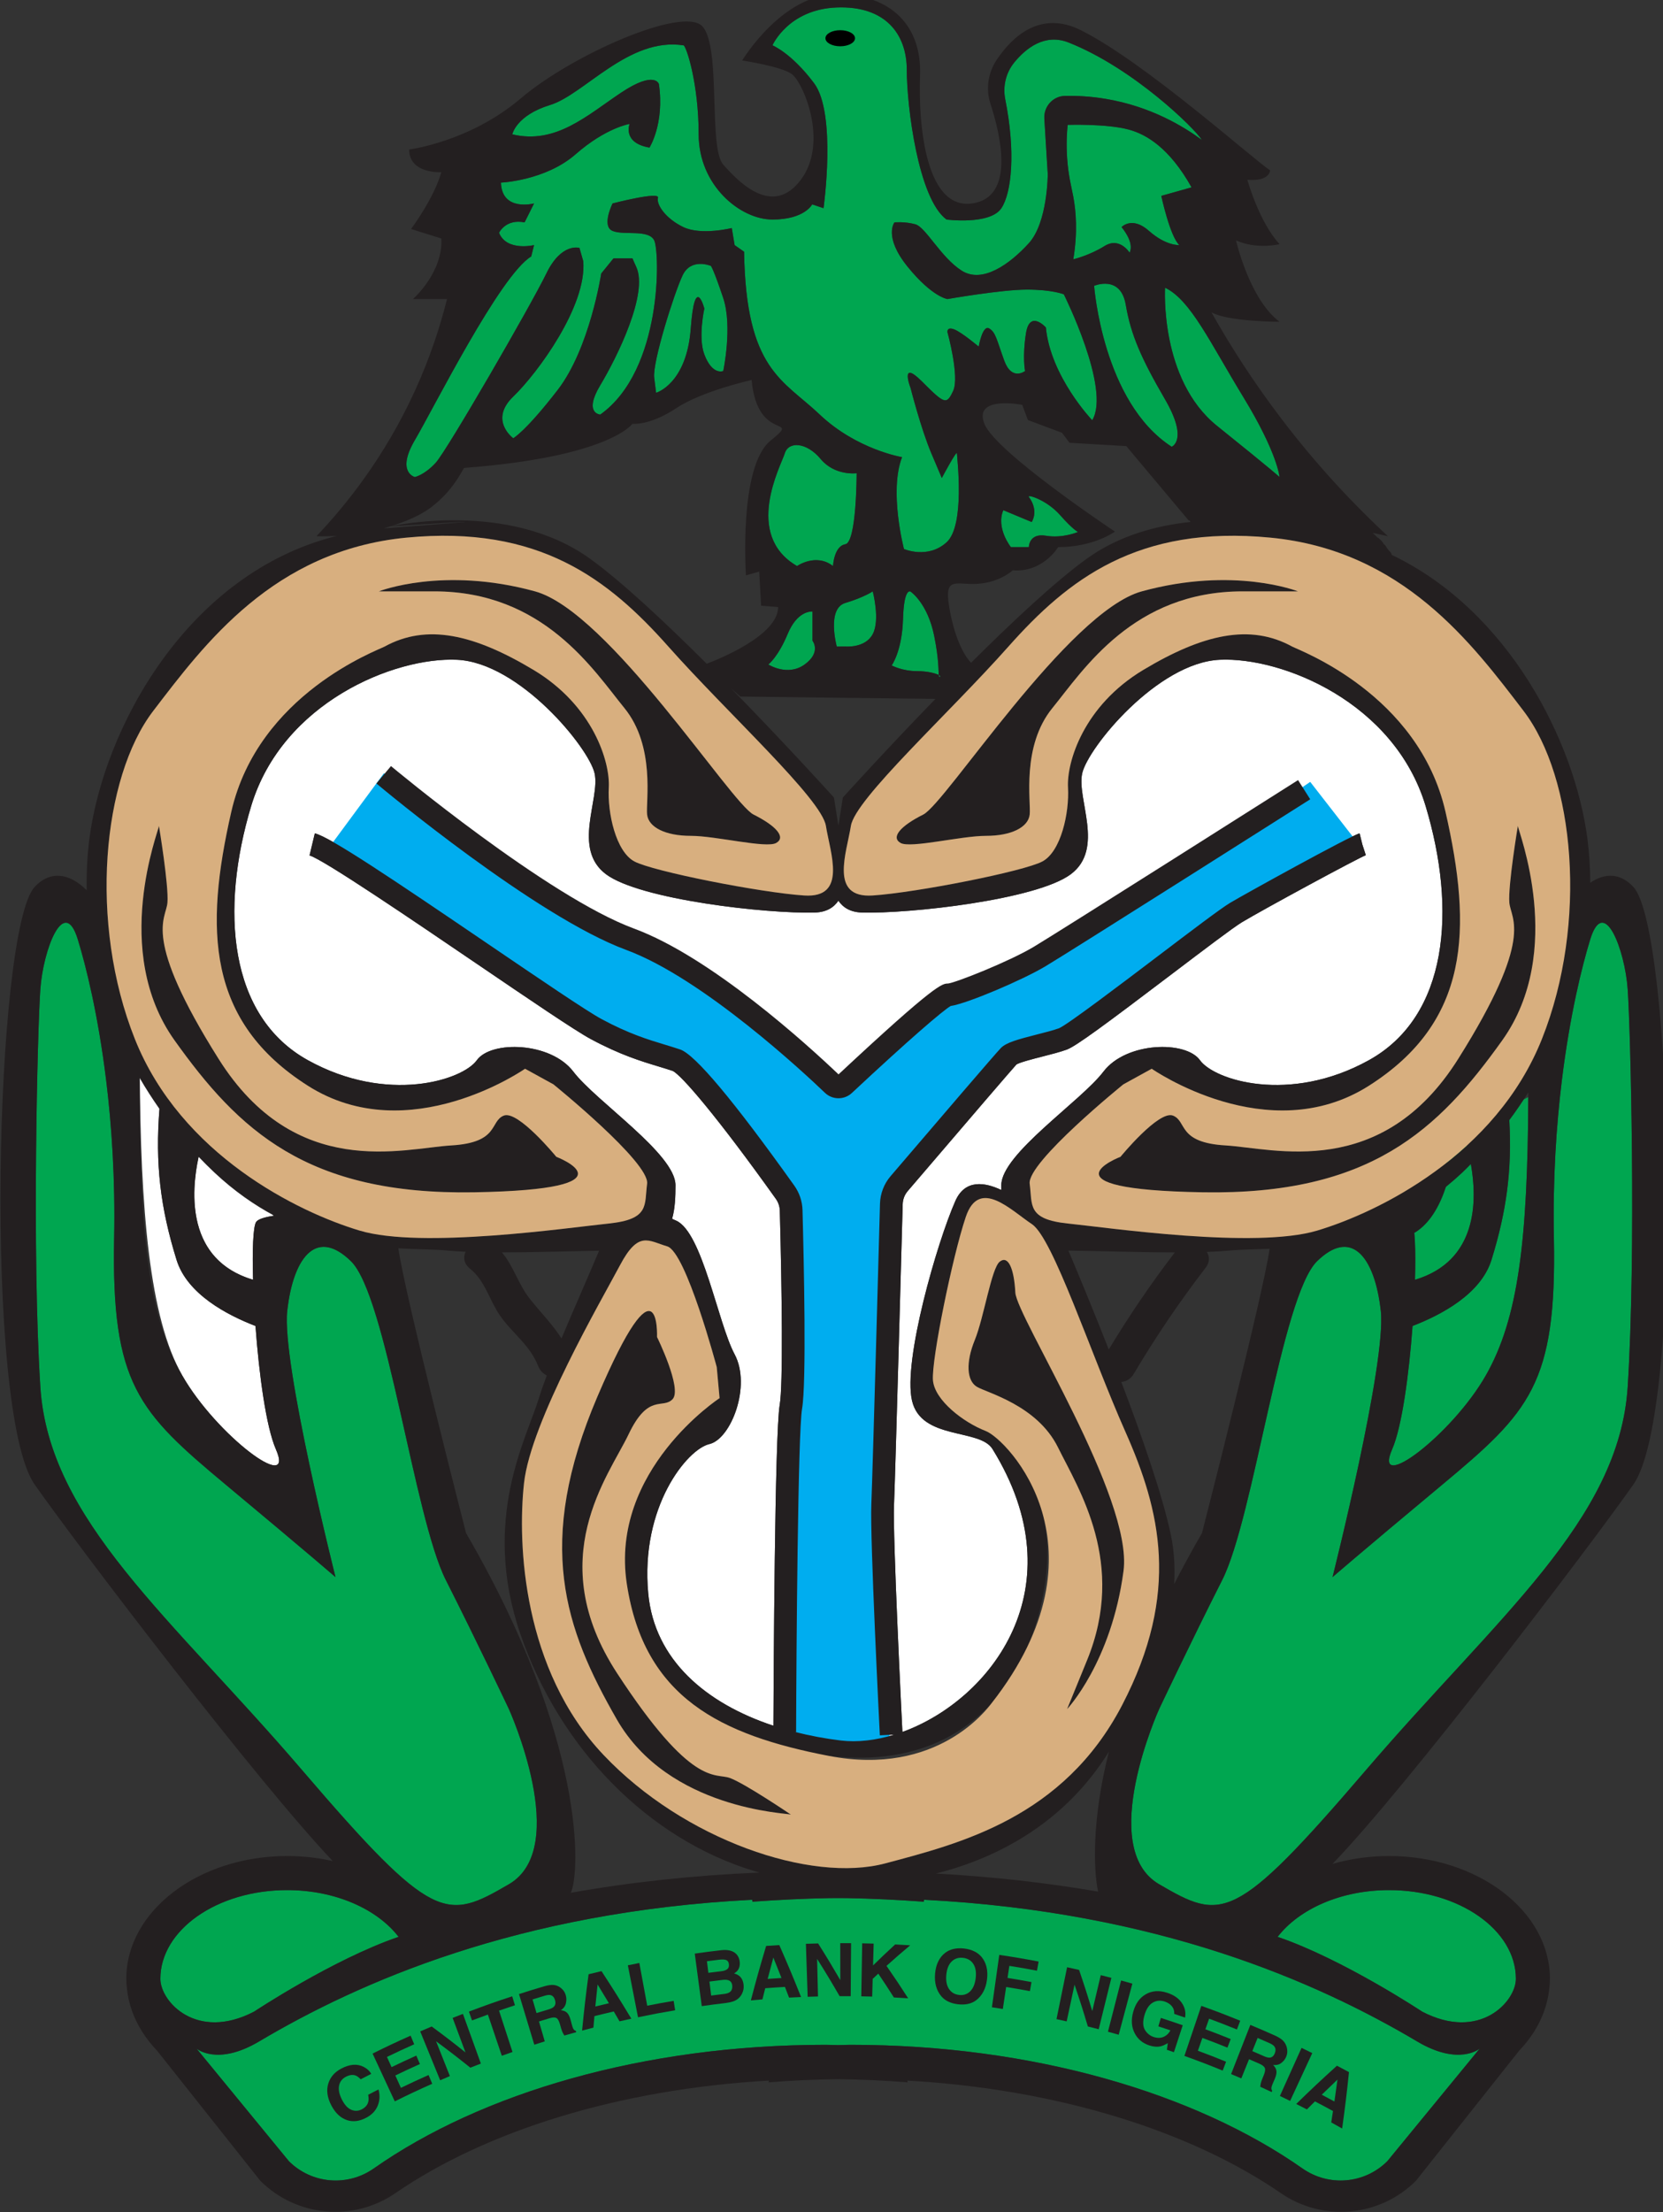 <?xml version="1.0" encoding="UTF-8" standalone="no"?>
<!-- Created with Inkscape (http://www.inkscape.org/) -->

<svg
   version="1.1"
   id="svg18"
   width="36"
   height="47.854"
   viewBox="0 0 36 47.854"
   xmlns="http://www.w3.org/2000/svg"
   xmlns:svg="http://www.w3.org/2000/svg">
  <rect x="0" y="0" width="36" height="47.854" fill="#333333" stroke="none"/>
  <defs
     id="defs22" />
  <g
     id="g26"
     transform="matrix(0.179,0,0,-0.179,-4.231,50.89)">
    <g
       id="g28"
       transform="scale(0.1)">
      <path
         d="m 969.188,1786.53 c 41.182,-30.89 195.642,-48.05 252.752,-46.33 13.9,0.42 22.78,6.06 28.35,14.29 5.59,-8.23 14.46,-13.87 28.35,-14.29 57.12,-1.72 211.57,15.44 252.77,46.33 41.19,30.89 6.86,90.96 13.73,121.85 6.86,30.9 90.95,133.87 166.47,137.3 75.51,3.43 211.09,-51.49 248.85,-176.77 37.75,-125.29 27.45,-254 -68.65,-307.2 -96.11,-53.2 -187.06,-24.02 -204.23,0 -17.16,24.02 -89.24,22.31 -116.7,-13.73 -27.46,-36.04 -123.57,-99.54 -123.57,-137.3 0,-1.92 0.02,-3.86 0.04,-5.81 -19.87,9.42 -43.83,13.33 -55.59,-13.21 -22.08,-49.87 -63.52,-193.04 -52.47,-241.22 11.03,-48.18 81.77,-33.46 97.29,-58.49 103.82,-167.462 -1.79,-303.239 -108.86,-342.052 -1.3,25.942 -11.72,236.274 -10.16,274.072 1.69,40.54 10.4,360.43 10.5,363.66 0.16,5.98 2.29,11.54 6.15,16.04 77.33,90.45 127.97,149.26 131.42,152.9 3.75,2.52 20.43,6.79 31.47,9.6 10.54,2.7 21.44,5.49 29.39,8.38 11.02,4.01 46.36,30.11 126.66,90.99 36.77,27.88 74.78,56.71 85.09,62.88 26.56,15.95 140.03,77.3 149.9,81.06 l -4.22,13.05 -3.27,13.34 c -10.89,-2.67 -140.46,-74.26 -156.54,-83.91 -11.58,-6.94 -46.78,-33.63 -87.54,-64.54 -43.48,-32.97 -109.21,-82.79 -119.46,-87.07 -6.68,-2.43 -16.91,-5.04 -26.81,-7.56 -23.35,-5.98 -36.88,-9.67 -43.42,-16.23 -5.41,-5.4 -75.6,-87.29 -133.53,-155.03 -7.88,-9.21 -12.4,-20.96 -12.75,-33.14 -0.08,-3.23 -8.79,-322.94 -10.47,-363.27 -1.73,-41.35 9.81,-269.6 10.29,-279.3 l 17.68,0.899 c -22.45,-6.91 -44.67,-9.559 -64.77,-7.149 -19,2.282 -37.56,5.809 -55.5,10.34 h 1.32 c 0.31,98.969 2.21,362.06 7.22,390.68 5.43,31.06 2.18,178.13 0.53,239.93 -0.29,10.66 -3.71,20.9 -9.92,29.63 -73.55,103.06 -120,158.43 -138.05,164.57 -5.96,2.02 -12.05,3.85 -18.43,5.79 -20.49,6.19 -43.691,13.2 -76.828,31.05 -17.703,9.53 -74.922,48.42 -135.496,89.57 -119.113,80.96 -192.766,130.42 -211.074,134.76 l -6.387,-26.71 c 16.062,-4.38 127.976,-80.42 202.027,-130.75 63.84,-43.38 118.957,-80.84 137.934,-91.06 35.554,-19.15 61.224,-26.91 81.874,-33.14 6.08,-1.84 11.86,-3.6 17.32,-5.43 10.29,-4.67 53.71,-55.04 124.75,-154.58 3.02,-4.25 4.7,-9.24 4.82,-14.43 2.63,-98.03 3.98,-211.09 -0.12,-234.46 -6.01,-34.28 -7.41,-335.33 -7.6,-387.9 -81.62,26.941 -143.85,79.629 -151.39,159.699 -9.9,105.251 47.46,174.621 73.83,180.661 26.37,6.05 50.98,70.46 30.65,108.46 -20.31,38 -38.86,147.17 -70.55,161.52 -1.68,0.77 -3.38,1.53 -5.09,2.27 3.61,12.55 4.11,26.82 4.11,40.64 0,37.76 -96.112,101.26 -123.561,137.3 -27.461,36.04 -99.543,37.75 -116.711,13.73 -17.156,-24.02 -108.113,-53.2 -204.219,0 -96.113,53.2 -106.406,181.91 -68.652,307.2 37.754,125.28 173.34,180.2 248.847,176.77 75.52,-3.43 159.61,-106.4 166.477,-137.3 6.863,-30.89 -27.465,-90.96 13.727,-121.85"
         style="fill:#ffffff;fill-opacity:1;fill-rule:nonzero;stroke:none"
         id="path30" />
      <path
         d="m 1947.59,1296.38 c 93.11,27.81 71.47,131.48 61.64,165.31 l -86.68,-87.97 c 11.4,-1.65 19.38,-4.24 21.43,-7.66 3.54,-5.88 4.64,-33.6 3.61,-69.68"
         style="fill:#00a650;fill-opacity:1;fill-rule:nonzero;stroke:none"
         id="path32" />
      <path
         d="m 2033.22,1180.71 c 39.63,69.35 50.64,164.34 51.42,336.45 l -24,-12.06 c 5.57,-67.85 -0.8,-121.14 -20.55,-184.77 -12.79,-41.17 -60.82,-66.49 -95.43,-79.78 -4.35,-58.97 -12.85,-121.99 -24.7,-149.08 -24.03,-54.92 72.08,17.16 113.26,89.24"
         style="fill:#00a650;fill-opacity:1;fill-rule:nonzero;stroke:none"
         id="path34" />
      <path
         d="m 2204.84,1647.52 c -3.42,48.06 -28.69,113.97 -45.23,60.42 -9.81,-31.73 -24.6,-90.88 -34.36,-170.36 -6.71,-54.68 -11.05,-118.89 -9.64,-190.77 3.42,-176.39 -29.3,-209.99 -134.79,-297.87 -105.49,-87.901 -132.94,-111.928 -132.94,-111.928 0,0 65.3,258.748 58.39,321.588 -3.63,33.06 -12.88,59.48 -27.07,71.13 -12.77,10.48 -29.54,9.01 -49.98,-10.89 -43.13,-42.01 -76.5,-309.75 -114.73,-385.258 -38.23,-75.512 -76.33,-156.051 -76.33,-156.051 0,0 -75.85,-167.461 0,-211.652 75.85,-44.18 91.17,-47.617 249.98,137.73 158.81,185.352 306.41,302.051 316.7,463.371 10.31,161.33 3.44,432.48 0,480.54"
         style="fill:#00a650;fill-opacity:1;fill-rule:nonzero;stroke:none"
         id="path36" />
      <path
         d="m 542.41,1296.38 c -1.031,36.08 0.07,63.8 3.606,69.68 2.05,3.42 10.039,6.01 21.433,7.66 l -86.679,87.97 c -9.832,-33.83 -31.473,-137.5 61.64,-165.31"
         style="fill:#ffffff;fill-opacity:1;fill-rule:nonzero;stroke:none"
         id="path38" />
      <path
         d="m 570.039,1091.47 c -11.848,27.09 -20.351,90.11 -24.695,149.08 -34.614,13.29 -82.649,38.61 -95.434,79.78 -19.754,63.63 -26.121,116.92 -20.555,184.77 l -23.996,47.46 c 0.786,-172.12 11.789,-302.5 51.418,-371.85 41.184,-72.08 137.293,-144.16 113.262,-89.24"
         style="fill:#ffffff;fill-opacity:1;fill-rule:nonzero;stroke:none"
         id="path40" />
      <path
         d="m 851.836,565.879 c 75.852,44.191 0,211.652 0,211.652 0,0 -38.098,80.539 -76.328,156.051 -38.235,75.508 -71.602,343.248 -114.727,385.258 -20.437,19.9 -37.207,21.37 -49.98,10.89 -14.192,-11.65 -23.438,-38.07 -27.071,-71.13 -6.914,-62.84 58.387,-321.588 58.387,-321.588 0,0 -27.449,24.027 -132.937,111.928 -105.489,87.88 -138.211,121.48 -134.785,297.87 1.406,71.88 -2.942,136.09 -9.649,190.77 -9.758,79.48 -24.551,138.63 -34.355,170.36 -16.543,53.55 -41.805,-12.36 -45.235,-60.42 -3.437,-48.06 -10.301,-319.21 0,-480.54 10.293,-161.32 157.891,-278.019 316.699,-463.371 158.821,-185.347 174.129,-181.91 249.981,-137.73"
         style="fill:#00a650;fill-opacity:1;fill-rule:nonzero;stroke:none"
         id="path42" />
      <path
         d="m 738.074,2266.5 c 0,0 11.438,2.28 25.168,17.15 13.731,14.87 115.559,191.08 133.867,228.83 18.301,37.75 40.039,30.89 40.039,30.89 l 4.582,-16.01 c 4.571,-53.77 -54.921,-135.02 -84.667,-163.62 -29.75,-28.6 0,-50.34 0,-50.34 0,0 14.871,8.02 53.765,58.36 38.906,50.34 52.641,140.72 52.641,140.72 l 14.871,18.31 h 22.93 c 1.03,-2.57 2.48,-5.89 4.53,-10.3 14.87,-32.03 -22.89,-108.69 -43.476,-143.02 -20.594,-34.32 0,-35.47 0,-35.47 75.656,53.79 72.076,196.8 65.216,210.53 -6.87,13.73 -36.61,5.72 -50.345,11.43 -13.726,5.73 0,33.19 0,33.19 0,0 57.205,14.87 54.915,6.87 -2.29,-8.01 9.16,-25.18 30.71,-35.47 21.56,-10.3 58.54,-1.15 58.54,-1.15 l 3.43,-20.59 11.44,-8.01 c 2.29,-143.02 46.9,-154.46 91.52,-196.8 44.63,-42.32 99.54,-51.48 99.54,-51.48 -16.01,-41.18 2.3,-110.98 2.3,-110.98 0,0 28.6,-12.59 51.48,8.01 22.89,20.59 12.59,102.97 12.59,107.55 0,4.58 -18.31,-29.75 -18.31,-29.75 0,0 0,0 -12.62,29.75 -12.61,29.74 -25.13,78.94 -25.13,78.94 0,0 -13.73,35.47 13.73,8.01 27.45,-27.46 29.74,-28.6 37.75,-11.44 8.01,17.16 -6.86,70.93 -6.86,70.93 0,0 -1.15,6.87 8,3.44 9.16,-3.44 29.75,-20.85 29.75,-20.85 0,0 4.58,26.57 12.59,22 8.01,-4.59 9.15,-13.74 18.3,-38.9 9.16,-25.18 25.18,-12.59 25.18,-12.59 0,0 -3.44,17.16 1.14,45.76 4.58,28.6 24.02,6.87 24.02,6.87 5.72,-59.5 56.07,-112.13 56.07,-112.13 22.88,37.76 -34.33,152.17 -34.33,152.17 0,0 -13.73,5.72 -44.62,5.72 -30.89,0 -96.1,-11.44 -96.1,-11.44 0,0 -18.31,2.29 -48.06,38.9 -29.75,36.61 -16.02,53.78 -16.02,53.78 0,0 12.59,1.14 25.17,-2.3 12.59,-3.42 30.9,-40.04 56.07,-56.05 25.17,-16.03 58.34,8.01 81.24,33.17 22.88,25.18 22.88,83.53 22.88,83.53 -1.38,22.33 -2.77,44.67 -4.14,67.01 -0.9,14.58 10.38,27.21 24.99,27.5 14.61,0.28 31.1,-0.59 48.93,-3.56 55.32,-9.21 95.16,-33.89 116.71,-49.77 -8.98,14.23 -82.96,86.86 -161.33,117.85 -28.75,11.37 -51.65,-6.97 -65.7,-24.17 -10.14,-12.4 -14.02,-28.82 -10.88,-44.53 12.7,-63.43 7.76,-112.9 -4.65,-131.52 -13.73,-20.6 -66.36,-13.73 -66.36,-13.73 -34.32,25.17 -48.05,137.29 -48.05,180.77 0,43.47 -25.97,77.71 -84.67,75.51 -58.69,-2.2 -77.79,-45.77 -77.79,-45.77 0,0 22.88,-9.15 50.33,-45.76 27.46,-36.61 11.44,-151.02 11.44,-151.02 l -13.73,4.58 c 0,0 -9.15,-18.31 -48.04,-18.31 -38.91,0 -89.25,41.19 -89.25,102.96 0,61.79 -15.11,107.07 -18.3,107.55 -66.369,10.31 -120.139,-59.49 -161.33,-72.08 -41.192,-12.58 -45.762,-35.47 -45.762,-35.47 52.629,-12.57 90.383,22.89 131.57,50.35 41.192,27.46 45.762,10.3 45.762,10.3 6.87,-48.06 -11.43,-76.66 -11.43,-76.66 -33.187,5.72 -24.027,28.6 -24.027,28.6 0,0 -28.605,-4.57 -65.227,-36.61 -36.609,-32.03 -90.378,-34.33 -90.378,-34.33 1.14,-35.46 40.046,-25.16 40.046,-25.16 l -11.441,-22.88 c -22.883,4.57 -30.891,-12.59 -30.891,-12.59 9.153,-22.88 42.332,-14.87 42.332,-14.87 l -3.433,-13.74 c -37.754,-22.87 -117.844,-183.05 -140.727,-221.96 -22.886,-38.89 0,-44.61 0,-44.61"
         style="fill:#00a650;fill-opacity:1;fill-rule:nonzero;stroke:none"
         id="path44" />
      <path
         d="m 1088.17,2414.66 c 9.73,-25.74 22.88,-20.02 22.88,-20.02 0,0 11.45,53.77 0,88.09 -11.43,34.33 -14.87,38.9 -14.87,38.9 0,0 -24.02,10.3 -34.32,-11.43 -10.3,-21.74 -36.62,-105.27 -34.32,-123.57 2.28,-18.31 2.28,-18.31 2.28,-18.31 0,0 36.99,10.45 41.95,77.88 4.96,67.43 16.4,23.94 16.4,23.94 0,0 -7.77,-34.89 0,-55.48"
         style="fill:#00a650;fill-opacity:1;fill-rule:nonzero;stroke:none"
         id="path46" />
      <path
         d="m 1572.14,2545.66 c 18.31,11.44 30.32,-8 30.32,-8 6.29,12.57 -9.73,30.89 -9.73,30.89 0,0 12.59,13.72 33.19,-4.59 20.59,-18.3 36.73,-17.15 36.73,-17.15 -11.32,10.29 -21.86,59.49 -21.86,59.49 12.2,3.43 24.41,6.86 36.61,10.3 -26.85,47.88 -54.82,64.14 -76.05,69.85 -27.01,7.25 -73.83,5.66 -73.83,5.66 -0.94,-9.57 -1.76,-23.66 -0.58,-40.62 1.48,-21.01 5.15,-33.95 7.44,-46.33 3.25,-17.47 5.41,-42.68 0,-75.52 0,0 19.46,4.58 37.76,16.02"
         style="fill:#00a650;fill-opacity:1;fill-rule:nonzero;stroke:none"
         id="path48" />
      <path
         d="m 1653.37,2303.11 c 0,0 20.59,8 -8.01,57.2 -28.6,49.2 -41.33,77.8 -47.55,114.42 -6.22,36.61 -38.25,22.88 -38.25,22.88 0,0 10.29,-140.72 93.81,-194.5"
         style="fill:#00a650;fill-opacity:1;fill-rule:nonzero;stroke:none"
         id="path50" />
      <path
         d="m 1645.36,2495.32 c 0,0 -6.86,-110.98 62.93,-167.04 69.8,-56.06 75.52,-61.78 75.52,-61.78 0,0 -2.3,28.6 -43.48,96.1 -41.19,67.51 -64.07,117.85 -94.97,132.72"
         style="fill:#00a650;fill-opacity:1;fill-rule:nonzero;stroke:none"
         id="path52" />
      <path
         d="m 1258.65,2185.27 c 13.73,2.28 13.73,85.8 13.73,85.8 0,0 -26.32,-3.43 -43.47,17.16 -17.17,20.6 -38.91,21.74 -43.48,6.87 -4.58,-14.87 -50.34,-98.4 14.87,-136.15 0,0 22.88,16.01 43.48,0 0,0 1.14,24.02 14.87,26.32"
         style="fill:#00a650;fill-opacity:1;fill-rule:nonzero;stroke:none"
         id="path54" />
      <path
         d="m 1449.72,2226.45 c -9.15,-21.74 9.16,-44.62 9.16,-44.62 h 21.74 c 0,0 0,17.17 20.58,13.73 20.6,-3.43 38.91,4.58 38.91,4.58 0,0 -5.73,2.28 -21.89,20.59 -16.16,18.3 -40.32,25.43 -37.6,21.74 12.57,-17.17 3.42,-30.32 3.42,-30.32 l -34.32,14.3"
         style="fill:#00a650;fill-opacity:1;fill-rule:nonzero;stroke:none"
         id="path56" />
      <path
         d="m 1373.07,2025.08 c 1.09,0.37 0.41,1.22 -1.44,2.19 0.17,-1.82 0.49,-2.5 1.44,-2.19"
         style="fill:#00a650;fill-opacity:1;fill-rule:nonzero;stroke:none"
         id="path58" />
      <path
         d="m 1337.6,2128.06 c 0,0 -8.01,5.72 -9.16,-33.18 -1.15,-38.9 -13.72,-56.07 -13.72,-56.07 0,0 12.57,-6.87 30.89,-6.87 12.45,0 22.1,-2.62 26.02,-4.67 -0.42,4.74 0.37,18.01 -5.43,47.01 -8.01,40.05 -28.6,53.78 -28.6,53.78"
         style="fill:#00a650;fill-opacity:1;fill-rule:nonzero;stroke:none"
         id="path60" />
      <path
         d="m 1258.65,2061.7 c 0,0 24.03,-2.3 33.18,14.97 9.16,17.28 0,51.68 0,51.68 0,0 -10.3,-7.16 -33.18,-14.02 -22.88,-6.87 -10.3,-52.74 -10.3,-52.74 l 10.3,0.11"
         style="fill:#00a650;fill-opacity:1;fill-rule:nonzero;stroke:none"
         id="path62" />
      <path
         d="m 1188.86,2076.67 c -11.45,-27.56 -23.29,-36.71 -23.29,-36.71 0,0 23.29,-14.88 43.88,0 20.6,14.88 9.52,28.73 9.52,28.73 v 35.33 c -2.65,0 -18.67,0.22 -30.11,-27.35"
         style="fill:#00a650;fill-opacity:1;fill-rule:nonzero;stroke:none"
         id="path64" />
      <path
         d="m 543.563,411.871 c -0.04,-0.039 95.363,63.258 174.843,90.418 -25.906,33.57 -76.511,56.492 -134.793,56.492 -84.531,0 -153.308,-48.09 -153.308,-107.211 0,-27.461 43.758,-75.761 113.258,-39.699"
         style="fill:#00a650;fill-opacity:1;fill-rule:nonzero;stroke:none"
         id="path66" />
      <path
         d="m 1950.34,375.809 c -120.73,71.601 -313.3,156.851 -596.38,171.3 l -0.42,-2.339 c -30.66,2.199 -61.77,3.8 -93.63,4.351 -3.35,-0.019 -6.58,0.059 -9.95,0.02 -3.37,0.039 -6.6,-0.039 -9.95,-0.02 -31.86,-0.551 -62.97,-2.152 -93.63,-4.351 l -0.41,2.339 C 862.883,532.66 670.313,447.41 549.578,375.809 c -50.633,-30.02 -75.594,-8.5 -75.515,-8.571 L 585.801,231.121 c 27.566,-27.449 70.762,-31.062 102.617,-8.723 129.988,91.161 326.612,149.422 546.412,149.422 5.09,0 10.06,-0.289 15.13,-0.359 5.06,0.07 10.04,0.359 15.13,0.359 219.8,0 416.42,-58.261 546.41,-149.422 31.86,-22.339 75.05,-18.726 102.62,8.723 l 111.74,136.117 c 0.08,0.071 -24.88,-21.449 -75.52,8.571"
         style="fill:#00a650;fill-opacity:1;fill-rule:nonzero;stroke:none"
         id="path68" />
      <path
         d="m 1916.3,558.781 c -58.27,0 -108.88,-22.922 -134.79,-56.492 79.49,-27.16 174.89,-90.457 174.84,-90.418 69.51,-36.062 113.27,12.238 113.27,39.699 0,59.121 -68.78,107.211 -153.32,107.211"
         style="fill:#00a650;fill-opacity:1;fill-rule:nonzero;stroke:none"
         id="path70" />
      <path
         d="m 1270.4,2796.8 c 0,-5.37 -8.01,-9.73 -17.89,-9.73 -9.88,0 -17.89,4.36 -17.89,9.73 0,5.37 8.01,9.72 17.89,9.72 9.88,0 17.89,-4.35 17.89,-9.72"
         style="fill:#000000;fill-opacity:1;fill-rule:nonzero;stroke:none"
         id="path72" />
      <path
         d="m 1443.25,1684.41 -1.23,-0.19 z m 19.85,-121.95 h -0.05 z m -151.02,-833.331 -123.57,16.691 5.24,640.84 c -46.08,75.51 -129.17,192.05 -217.695,209.38 -78.946,15.44 -312.332,201.72 -341.375,223.17 l 65.957,89.33 c 105.996,-78.27 166.961,-152.9 344.823,-222.38 55.21,-21.56 144.12,-105.75 201.12,-159 84.72,68.88 109.45,111.95 161.11,122.08 37.5,12.36 262.94,144.63 413.21,248.85 l 62.19,-79.96 c -158.67,-63.6 -357.51,-221.15 -416.88,-255.06 -22.9,-10.09 -90.63,-97.51 -151.71,-167.9 l -2.42,-666.041"
         style="fill:#00adef;fill-opacity:1;fill-rule:nonzero;stroke:none"
         id="path74" />
      <path
         d="m 1926.82,1346.81 c 0,0 37.47,-2 58.21,61.83 20.73,63.83 -77.66,-30.93 -77.66,-30.93 l 19.45,-30.9"
         style="fill:#231f20;fill-opacity:1;fill-rule:nonzero;stroke:none"
         id="path76" />
      <path
         d="m 2204.84,1166.98 c -10.29,-161.32 -157.89,-278.019 -316.7,-463.371 -158.81,-185.347 -174.13,-181.91 -249.98,-137.73 -75.85,44.191 0,211.652 0,211.652 0,0 38.1,80.539 76.33,156.051 38.23,75.508 71.6,343.248 114.73,385.258 20.44,19.9 37.21,21.37 49.98,10.89 14.19,-11.65 23.44,-38.07 27.07,-71.13 6.91,-62.84 -58.39,-321.588 -58.39,-321.588 0,0 27.45,24.027 132.94,111.928 105.49,87.88 138.21,121.48 134.79,297.87 -1.41,71.88 2.93,136.09 9.64,190.77 9.76,79.48 24.55,138.63 34.36,170.36 16.54,53.55 41.81,-12.36 45.23,-60.42 3.44,-48.06 10.31,-319.21 0,-480.54 z M 2069.62,451.57 c 0,-27.461 -43.76,-75.761 -113.27,-39.699 0.05,-0.039 -95.35,63.258 -174.84,90.418 25.91,33.57 76.52,56.492 134.79,56.492 84.54,0 153.32,-48.09 153.32,-107.211 z m -155.5,-220.449 c -27.57,-27.449 -70.76,-31.062 -102.62,-8.723 -129.99,91.161 -326.61,149.422 -546.41,149.422 -5.09,0 -10.07,-0.289 -15.13,-0.359 -5.07,0.07 -10.04,0.359 -15.13,0.359 -219.8,0 -416.424,-58.261 -546.412,-149.422 -31.855,-22.339 -75.051,-18.726 -102.617,8.723 L 474.063,367.238 c -0.079,0.071 24.882,-21.449 75.515,8.571 120.735,71.601 313.305,156.851 596.392,171.3 l 0.41,-2.339 c 30.66,2.199 61.77,3.8 93.63,4.351 3.35,-0.019 6.58,0.059 9.95,0.02 3.37,0.039 6.6,-0.039 9.95,-0.02 31.86,-0.551 62.97,-2.152 93.63,-4.351 l 0.42,2.339 c 283.08,-14.449 475.65,-99.699 596.38,-171.3 50.64,-30.02 75.6,-8.5 75.52,-8.571 z M 430.305,451.57 c 0,59.121 68.777,107.211 153.308,107.211 58.282,0 108.887,-22.922 134.793,-56.492 -79.48,-27.16 -174.883,-90.457 -174.843,-90.418 -69.5,-36.062 -113.258,12.238 -113.258,39.699 z m -145.149,715.41 c -10.301,161.33 -3.437,432.48 0,480.54 3.43,48.06 28.692,113.97 45.235,60.42 9.804,-31.73 24.597,-90.88 34.355,-170.36 6.707,-54.68 11.055,-118.89 9.649,-190.77 -3.426,-176.39 29.296,-209.99 134.785,-297.87 105.488,-87.901 132.937,-111.928 132.937,-111.928 0,0 -65.301,258.748 -58.387,321.588 3.633,33.06 12.879,59.48 27.071,71.13 12.773,10.48 29.543,9.01 49.98,-10.89 43.125,-42.01 76.492,-309.75 114.727,-385.258 38.23,-75.512 76.328,-156.051 76.328,-156.051 0,0 75.852,-167.461 0,-211.652 -75.852,-44.18 -91.16,-47.617 -249.981,137.73 C 443.047,888.961 295.449,1005.66 285.156,1166.98 Z m 257.254,129.4 c -80.847,24.15 -75.176,105.45 -65.84,148.6 6.145,-6.43 12.434,-12.73 18.95,-18.85 24.187,-22.7 48.589,-39.5 72.578,-52.33 l -0.649,-0.08 c -11.394,-1.65 -19.383,-4.24 -21.433,-7.66 -3.536,-5.88 -4.637,-33.6 -3.606,-69.68 z m -92.5,23.95 c 12.785,-41.17 60.82,-66.49 95.434,-79.78 4.344,-58.97 12.847,-121.99 24.695,-149.08 24.031,-54.92 -72.078,17.16 -113.262,89.24 -39.629,69.35 -50.632,164.34 -51.418,336.45 -0.027,6.8 -0.066,13.48 -0.066,20.53 l -0.039,2.63 c 7.383,-12.81 15.43,-25.27 23.965,-37.44 -5.235,-66.78 1.152,-119.64 20.691,-182.55 z m -28.191,663.57 c 61.789,80.65 145.554,193.92 306.179,209.37 160.625,15.44 244.719,-50.54 316.802,-131.68 72.08,-81.13 185.35,-184.1 190.5,-216.71 1.87,-11.89 5.87,-26.74 7.67,-40.65 -0.88,-7.69 -1.25,-16.17 -0.5,-24.44 -3.12,-12.25 -12.24,-20.39 -33.42,-19 -52.7,3.43 -183.13,29.17 -205.44,41.18 -22.311,12.02 -32.612,58.36 -30.893,89.25 1.719,30.89 -18.879,98.91 -90.957,142.13 -72.082,43.22 -129.133,56.31 -180.207,28.24 -7.848,-4.32 -152.73,-57.1 -185.34,-199.55 -32.605,-142.44 -29.375,-253.68 92.676,-331.22 122.039,-77.55 262.566,20.6 262.566,20.6 l 34.329,-18.88 c 0,0 116.696,-94.4 113.276,-120.14 -1.76,-13.18 -0.86,-24.1 -6.22,-32.32 -11.94,0.33 -23.385,-3.53 -33.463,-14.88 -2.136,-0.31 -4.277,-0.61 -6.66,-0.85 -42.004,-4.35 -174.347,-23.26 -259.531,-15.67 -13.477,16.34 -55.195,24.6 -93.75,26.58 -43.074,19.07 -93.359,48.76 -137.141,91.15 1.223,3.85 2.043,6.06 2.043,6.06 0,0 -40.879,97.71 -52.187,53.72 -10.586,15.8 -20.031,32.81 -28.059,51.07 -4.179,65.11 -18.445,117.28 -36.922,153.02 -8.039,101.06 12.871,199.08 54.649,253.62 z m 286.719,222.93 c 29.992,9.21 44.46,19.51 48.464,22.48 14.321,10.64 26.516,24.17 35.735,39.84 l 4.929,8.37 c 176.196,13.31 203.654,53.35 203.654,53.35 0,0 20.6,-2.6 52.63,18.65 32.04,21.25 91.53,34.24 91.53,34.24 6.87,-77.24 61.79,-41.76 22.88,-73.25 -38.89,-31.51 -29.74,-162.85 -29.74,-162.85 l 16.01,4.57 2.3,-41.21 20.58,-1.66 c 0,-34.22 -71.63,-62.91 -86.4,-68.48 -50.01,49.87 -102.416,98.92 -140.705,126.65 -99.535,72.08 -241.867,39.3 -241.867,39.3 0,0 209.257,13.9 -8.047,-2.34 h -0.008 c 2.859,0.78 5.562,1.56 8.055,2.34 z m 363.332,239.37 c -4.96,-67.43 -41.95,-77.88 -41.95,-77.88 0,0 0,0 -2.28,18.31 -2.3,18.3 24.02,101.83 34.32,123.57 10.3,21.73 34.32,11.43 34.32,11.43 0,0 3.44,-4.57 14.87,-38.9 11.45,-34.32 0,-88.09 0,-88.09 0,0 -13.15,-5.72 -22.88,20.02 -7.77,20.59 0,55.48 0,55.48 0,0 -11.44,43.49 -16.4,-23.94 z M 738.074,2311.11 c 22.883,38.91 102.973,199.09 140.727,221.96 l 3.433,13.74 c 0,0 -33.179,-8.01 -42.332,14.87 0,0 8.008,17.16 30.891,12.59 l 11.441,22.88 c 0,0 -38.906,-10.3 -40.046,25.16 0,0 53.769,2.3 90.378,34.33 36.622,32.04 65.227,36.61 65.227,36.61 0,0 -9.16,-22.88 24.027,-28.6 0,0 18.3,28.6 11.43,76.66 0,0 -4.57,17.16 -45.762,-10.3 -41.187,-27.46 -78.941,-62.92 -131.57,-50.35 0,0 4.57,22.89 45.762,35.47 41.191,12.59 94.961,82.39 161.33,72.08 3.19,-0.48 18.3,-45.76 18.3,-107.55 0,-61.77 50.34,-102.96 89.25,-102.96 38.89,0 48.04,18.31 48.04,18.31 l 13.73,-4.58 c 0,0 16.02,114.41 -11.44,151.02 -27.45,36.61 -50.33,45.76 -50.33,45.76 0,0 19.1,43.57 77.79,45.77 58.7,2.2 84.67,-32.04 84.67,-75.51 0,-43.48 13.73,-155.6 48.05,-180.77 0,0 52.63,-6.87 66.36,13.73 12.41,18.62 17.35,68.09 4.65,131.52 -3.14,15.71 0.74,32.13 10.88,44.53 14.05,17.2 36.95,35.54 65.7,24.17 78.37,-30.99 152.35,-103.62 161.33,-117.85 -21.55,15.88 -61.39,40.56 -116.71,49.77 -17.83,2.97 -34.32,3.84 -48.93,3.56 -14.61,-0.29 -25.89,-12.92 -24.99,-27.5 1.37,-22.34 2.76,-44.68 4.14,-67.01 0,0 0,-58.35 -22.88,-83.53 -22.9,-25.16 -56.07,-49.2 -81.24,-33.17 -25.17,16.01 -43.48,52.63 -56.07,56.05 -12.58,3.44 -25.17,2.3 -25.17,2.3 0,0 -13.73,-17.17 16.02,-53.78 29.75,-36.61 48.06,-38.9 48.06,-38.9 0,0 65.21,11.44 96.1,11.44 30.89,0 44.62,-5.72 44.62,-5.72 0,0 57.21,-114.41 34.33,-152.17 0,0 -50.35,52.63 -56.07,112.13 0,0 -19.44,21.73 -24.02,-6.87 -4.58,-28.6 -1.14,-45.76 -1.14,-45.76 0,0 -16.02,-12.59 -25.18,12.59 -9.15,25.16 -10.29,34.31 -18.3,38.9 -8.01,4.57 -12.59,-22 -12.59,-22 0,0 -20.59,17.41 -29.75,20.85 -9.15,3.43 -8,-3.44 -8,-3.44 0,0 14.87,-53.77 6.86,-70.93 -8.01,-17.16 -10.3,-16.02 -37.75,11.44 -27.46,27.46 -13.73,-8.01 -13.73,-8.01 0,0 12.52,-49.2 25.13,-78.94 12.62,-29.75 12.62,-29.75 12.62,-29.75 0,0 18.31,34.33 18.31,29.75 0,-4.58 10.3,-86.96 -12.59,-107.55 -22.88,-20.6 -51.48,-8.01 -51.48,-8.01 0,0 -18.31,69.8 -2.3,110.98 0,0 -54.91,9.16 -99.54,51.48 -44.62,42.34 -89.23,53.78 -91.52,196.8 l -11.44,8.01 -3.43,20.59 c 0,0 -36.98,-9.15 -58.54,1.15 -21.55,10.29 -33,27.46 -30.71,35.47 2.29,8 -54.915,-6.87 -54.915,-6.87 0,0 -13.726,-27.46 0,-33.19 13.735,-5.71 43.475,2.3 50.345,-11.43 6.86,-13.73 10.44,-156.74 -65.216,-210.53 0,0 -20.594,1.15 0,35.47 20.586,34.33 58.346,110.99 43.476,143.02 -2.05,4.41 -3.5,7.73 -4.53,10.3 h -22.93 l -14.871,-18.31 c 0,0 -13.735,-90.38 -52.641,-140.72 -38.894,-50.34 -53.765,-58.36 -53.765,-58.36 0,0 -29.75,21.74 0,50.34 29.746,28.6 89.238,109.85 84.667,163.62 l -4.582,16.01 c 0,0 -21.738,6.86 -40.039,-30.89 -18.308,-37.75 -120.136,-213.96 -133.867,-228.83 -13.73,-14.87 -25.168,-17.15 -25.168,-17.15 0,0 -22.886,5.72 0,44.61 z m 1002.256,51.49 c 41.18,-67.5 43.48,-96.1 43.48,-96.1 0,0 -5.72,5.72 -75.52,61.78 -69.79,56.06 -62.93,167.04 -62.93,167.04 30.9,-14.87 53.78,-65.21 94.97,-132.72 z m -142.52,112.13 c 6.22,-36.62 18.95,-65.22 47.55,-114.42 28.6,-49.2 8.01,-57.2 8.01,-57.2 -83.52,53.78 -93.81,194.5 -93.81,194.5 0,0 32.03,13.73 38.25,-22.88 z m -63.43,130.43 c -2.29,12.38 -5.96,25.32 -7.44,46.33 -1.18,16.96 -0.36,31.05 0.58,40.62 0,0 46.82,1.59 73.83,-5.66 21.23,-5.71 49.2,-21.97 76.05,-69.85 -12.2,-3.44 -24.41,-6.87 -36.61,-10.3 0,0 10.54,-49.2 21.86,-59.49 0,0 -16.14,-1.15 -36.73,17.15 -20.6,18.31 -33.19,4.59 -33.19,4.59 0,0 16.02,-18.32 9.73,-30.89 0,0 -12.01,19.44 -30.32,8 -18.3,-11.44 -37.76,-16.02 -37.76,-16.02 5.41,32.84 3.25,58.05 0,75.52 z m -73.22,-451.39 c 36.61,-2.88 54.91,28.05 54.91,28.05 43.49,0 68.66,18.78 68.66,18.78 0,0 -144.16,95.64 -157.89,130.27 -13.73,34.62 45.76,22.87 45.76,22.87 l 6.86,-18.34 41.19,-15.38 9.15,-12.12 68.66,-4.02 75.5,-89.92 1.11,0.04 1.01,-1.77 c -41.07,-4.31 -86.71,-16.41 -125.8,-44.7 -37.98,-27.5 -89.85,-76 -139.5,-125.45 -0.19,0.17 -16.03,14.18 -25.14,59.96 -9.15,46.07 4.58,34.02 32.05,35.37 27.46,1.35 43.47,16.36 43.47,16.36 z m 19.46,88.7 c -2.72,3.69 21.44,-3.44 37.6,-21.74 16.16,-18.31 21.89,-20.59 21.89,-20.59 0,0 -18.31,-8.01 -38.91,-4.58 -20.58,3.44 -20.58,-13.73 -20.58,-13.73 h -21.74 c 0,0 -18.31,22.88 -9.16,44.62 l 34.32,-14.3 c 0,0 9.15,13.15 -3.42,30.32 z m 47.85,-910.84 c 38.55,-0.42 86.36,-2.13 128.7,-2.18 -28.83,-37.62 -55.41,-76.74 -79.9,-117.31 -19.22,48.92 -37.48,92.74 -48.8,119.49 z m -213.75,707.18 c 0,0 12.57,17.17 13.72,56.07 1.15,38.9 9.16,33.18 9.16,33.18 0,0 20.59,-13.73 28.6,-53.78 5.8,-29 5.01,-42.27 5.43,-47.01 1.85,-0.97 2.53,-1.82 1.44,-2.19 -0.95,-0.31 -1.27,0.37 -1.44,2.19 -3.92,2.05 -13.57,4.67 -26.02,4.67 -18.32,0 -30.89,6.87 -30.89,6.87 z m 52.93,-40.43 c -62.12,-63.94 -111.96,-119.17 -111.96,-119.17 l -5.4,-34.07 -5.39,34.07 c 0,0 -56.55,62.67 -124.27,131.78 l 11.02,-9.79 z m -178.79,78.29 c 11.44,27.57 27.46,27.35 30.11,27.35 v -35.33 c 0,0 11.08,-13.85 -9.52,-28.73 -20.59,-14.88 -43.88,0 -43.88,0 0,0 11.84,9.15 23.29,36.71 z m 102.97,51.68 c 0,0 9.16,-34.4 0,-51.68 -9.15,-17.27 -33.18,-14.97 -33.18,-14.97 l -10.3,-0.11 c 0,0 -12.58,45.87 10.3,52.74 22.88,6.86 33.18,14.02 33.18,14.02 z m -33.18,56.92 c -13.73,-2.3 -14.87,-26.32 -14.87,-26.32 -20.6,16.01 -43.48,0 -43.48,0 -65.21,37.75 -19.45,121.28 -14.87,136.15 4.57,14.87 26.31,13.73 43.48,-6.87 17.15,-20.59 43.47,-17.16 43.47,-17.16 0,0 0,-83.52 -13.73,-85.8 z M 969.188,1786.53 c 41.182,-30.89 195.642,-48.05 252.752,-46.33 13.9,0.42 22.78,6.06 28.35,14.29 5.59,-8.23 14.46,-13.87 28.35,-14.29 57.12,-1.72 211.57,15.44 252.77,46.33 41.19,30.89 6.86,90.96 13.73,121.85 6.86,30.9 90.95,133.87 166.47,137.3 75.51,3.43 211.09,-51.49 248.85,-176.77 37.75,-125.29 27.45,-254 -68.65,-307.2 -96.11,-53.2 -187.06,-24.02 -204.23,0 -17.16,24.02 -89.24,22.31 -116.7,-13.73 -27.46,-36.04 -123.57,-99.54 -123.57,-137.3 0,-1.92 0.02,-3.86 0.04,-5.81 -19.87,9.42 -43.83,13.33 -55.59,-13.21 -22.08,-49.87 -63.52,-193.04 -52.47,-241.22 11.03,-48.18 81.77,-33.46 97.29,-58.49 103.82,-167.462 -1.79,-303.239 -108.86,-342.052 -1.3,25.942 -11.72,236.274 -10.16,274.072 1.69,40.54 10.4,360.43 10.5,363.66 0.16,5.98 2.29,11.54 6.15,16.04 77.33,90.45 127.97,149.26 131.42,152.9 3.75,2.52 20.43,6.79 31.47,9.6 10.54,2.7 21.44,5.49 29.39,8.38 11.02,4.01 46.36,30.11 126.66,90.99 36.77,27.88 74.78,56.71 85.09,62.88 26.56,15.95 140.03,77.3 149.9,81.06 l -4.22,13.05 -3.27,13.34 c -10.89,-2.67 -140.46,-74.26 -156.54,-83.91 -11.58,-6.94 -46.78,-33.63 -87.54,-64.54 -43.48,-32.97 -109.21,-82.79 -119.46,-87.07 -6.68,-2.43 -16.91,-5.04 -26.81,-7.56 -23.35,-5.98 -36.88,-9.67 -43.42,-16.23 -5.41,-5.4 -75.6,-87.29 -133.53,-155.03 -7.88,-9.21 -12.4,-20.96 -12.75,-33.14 -0.08,-3.23 -8.79,-322.94 -10.47,-363.27 -1.73,-41.35 9.81,-269.6 10.29,-279.3 l 17.68,0.899 c -22.45,-6.91 -44.67,-9.559 -64.77,-7.149 -19,2.282 -37.56,5.809 -55.5,10.34 h 1.32 c 0.31,98.969 2.21,362.06 7.22,390.68 5.43,31.06 2.18,178.13 0.53,239.93 -0.29,10.66 -3.71,20.9 -9.92,29.63 -73.55,103.06 -120,158.43 -138.05,164.57 -5.96,2.02 -12.05,3.85 -18.43,5.79 -20.49,6.19 -43.691,13.2 -76.828,31.05 -17.703,9.53 -74.922,48.42 -135.496,89.57 -119.113,80.96 -192.766,130.42 -211.074,134.76 l -6.387,-26.71 c 16.062,-4.38 127.976,-80.42 202.027,-130.75 63.84,-43.38 118.957,-80.84 137.934,-91.06 35.554,-19.15 61.224,-26.91 81.874,-33.14 6.08,-1.84 11.86,-3.6 17.32,-5.43 10.29,-4.67 53.71,-55.04 124.75,-154.58 3.02,-4.25 4.7,-9.24 4.82,-14.43 2.63,-98.03 3.98,-211.09 -0.12,-234.46 -6.01,-34.28 -7.41,-335.33 -7.6,-387.9 -81.62,26.941 -143.85,79.629 -151.39,159.699 -9.9,105.251 47.46,174.621 73.83,180.661 26.37,6.05 50.98,70.46 30.65,108.46 -20.31,38 -38.86,147.17 -70.55,161.52 -1.68,0.77 -3.38,1.53 -5.09,2.27 3.61,12.55 4.11,26.82 4.11,40.64 0,37.76 -96.112,101.26 -123.561,137.3 -27.461,36.04 -99.543,37.75 -116.711,13.73 -17.156,-24.02 -108.113,-53.2 -204.219,0 -96.113,53.2 -106.406,181.91 -68.652,307.2 37.754,125.28 173.34,180.2 248.847,176.77 75.52,-3.43 159.61,-106.4 166.477,-137.3 6.863,-30.89 -27.465,-90.96 13.727,-121.85 z M 1593.41,782.301 C 1522.38,646.09 1397.05,615.059 1307.02,591.082 1217,567.109 1063.62,619.441 966.262,722.129 868.895,824.801 861.887,976.352 870.129,1050.83 c 3.726,33.64 23.25,82.01 45.562,128.83 9.211,3.07 15.832,11.51 11.34,23.18 23.965,47.97 48.645,91.31 59.192,111.2 4.129,7.8 7.898,13.69 11.453,18.12 13.474,1.06 23.664,4.42 31.404,9.41 4.35,-1.43 8.99,-3.26 14.21,-4.81 22.85,-6.75 59.88,-145.89 59.88,-145.89 l 3.44,-37.54 c 0,0 -133.165,-86.99 -112.196,-224.451 20.956,-137.449 111.596,-192.75 244.476,-207.949 226.28,-25.899 273.08,187.82 262.87,268.031 -10.23,80.189 -46.84,114.469 -73.38,124.699 -26.54,10.23 -61.71,36.96 -63.73,61.27 -2.01,24.31 23.52,149.47 39.7,197.39 9.38,27.83 26.27,26.05 43.77,16.39 2.59,-28.8 13.68,-54.4 57.99,-56.69 25.62,-50.34 59.45,-147.66 91.3,-219.39 32.8,-73.85 54.99,-150.739 29.5,-245.65 -12.64,-28.691 -23.05,-55.601 -31.56,-80.671 -0.68,-1.348 -1.24,-2.649 -1.94,-4.008 z m -29.03,-225.36 c -62.58,10.797 -128.16,18.129 -196.13,21.868 80.59,20.179 158.61,65.632 209.2,147.32 -21.06,-82.988 -18.49,-144.258 -13.07,-169.188 z M 843.379,1329.47 c 38.332,0.04 81.094,1.43 117.488,2.01 -13.035,-31.26 -30.34,-69.91 -45.445,-106.03 -10.813,16.96 -24.223,30.33 -37.922,47.4 -14.258,17.77 -19.746,39.58 -34.121,56.62 z m -38.535,-19.73 c 18.261,-14.59 23.261,-37.93 36.219,-56.61 15.136,-21.81 35.98,-35.25 46.183,-61.03 2.195,-5.54 5.984,-9.19 10.371,-11.36 -3.652,-9.79 -6.992,-19.17 -9.48,-27.36 C 873.223,1104.36 818.074,1006.99 865.613,868.5 913.145,730 1020.23,620.289 1149.48,581.512 c 1.76,-0.524 3.6,-1 5.39,-1.512 -79.49,-3.371 -155.878,-11.57 -228.171,-24.469 11.199,24.188 19.129,183.61 -126.687,434.707 0,0 -74.504,289.902 -81.887,344.162 23.605,-1.33 43.816,-1.21 58.848,-2.66 6.789,-0.66 14.445,-1.11 22.468,-1.46 -3.054,-6.6 -2.273,-14.42 5.403,-20.54 z M 1652.2,988.84 c -10,47.12 -34.4,117.38 -59.76,184.08 5.7,0.45 11.26,3.33 15.06,9.74 26.37,44.49 55.3,87.17 86.85,128.15 5.36,6.97 4.93,13.86 1.47,19.23 10.1,0.36 19.5,0.9 27.8,1.7 12.72,1.23 29.14,1.31 48.19,2.11 -7.85,-55.77 -81.82,-343.612 -81.82,-343.612 -12.33,-21.226 -23.42,-41.699 -33.6,-61.547 1.1,19.59 0.12,39.821 -4.19,60.149 z m 292.46,251.71 c 34.61,13.29 82.64,38.61 95.43,79.78 18.17,58.53 24.88,108.44 21.53,168.85 8.2,10.89 15.78,22.17 23.04,33.63 -0.01,-1.86 -0.02,-3.78 -0.02,-5.65 -0.78,-172.11 -11.79,-267.1 -51.42,-336.45 -41.18,-72.08 -137.29,-144.16 -113.26,-89.24 11.85,27.09 20.35,90.11 24.7,149.08 z m -0.68,125.51 c -1.57,2.63 -6.68,4.75 -14.09,6.34 24.82,13 50.12,30.21 75.19,53.73 3.47,3.26 6.74,6.7 10.11,10.05 7.95,-44.61 8.01,-117.22 -67.6,-139.8 1.03,36.08 -0.07,63.8 -3.61,69.68 z m 134.89,617.84 c 39.02,-50.95 59.86,-139.81 55.91,-233.65 -26.44,-38.2 -47.65,-106.6 -49.86,-196.93 -7.56,-13.96 -15.85,-27.23 -24.93,-39.59 -6.89,71.91 -54.23,-41.26 -54.23,-41.26 0,0 1.51,-4 3.47,-10.78 0.29,-0.99 0.6,-2.22 0.91,-3.32 -41.45,-37.92 -87.82,-64.83 -127.97,-82.69 -42.02,-0.83 -91.98,-9.31 -105.9,-27.92 -85.17,-5.11 -208.12,12.44 -248.29,16.59 -13.9,1.43 -23.26,3.84 -29.79,7.08 l -6.79,4.52 c -9.29,8.53 -7.69,20.92 -9.76,36.45 -3.44,25.74 113.26,120.14 113.26,120.14 l 34.33,18.88 c 0,0 140.53,-98.15 262.58,-20.6 122.05,77.54 125.28,188.78 92.67,331.22 -32.6,142.45 -177.49,195.23 -185.35,199.55 -51.06,28.07 -108.11,14.98 -180.19,-28.24 -72.08,-43.22 -92.68,-111.24 -90.96,-142.13 1.71,-30.89 -8.59,-77.23 -30.9,-89.25 -22.3,-12.01 -152.73,-37.75 -205.43,-41.18 -21.19,-1.39 -30.31,6.75 -33.43,19 0.74,8.27 0.37,16.75 -0.51,24.44 1.81,13.91 5.81,28.76 7.69,40.65 5.15,32.61 118.42,135.58 190.5,216.71 72.08,81.14 156.17,147.12 316.79,131.68 160.62,-15.45 244.4,-128.72 306.18,-209.37 z m 132.84,-212.74 c -15.42,16.55 -34,17.45 -52.16,5.02 -0.06,17.79 -1.16,35.58 -3.45,53.25 -15.06,116.45 -94.65,275.21 -236.57,342.96 -0.22,1.22 -0.71,2.47 -1.88,3.63 -2.2,2.17 -3.87,4.36 -5.4,7.04 -0.7,1.2 -1.61,1.94 -2.58,2.48 l -0.63,1.42 c -2.03,2.94 -4.58,5.18 -7.44,7.04 -1.62,1.77 -3.32,3.47 -5.19,5 6.02,-1.27 12.02,-2.52 18.39,-4.01 -40.04,37.2 -84.56,83.97 -128.42,141.53 -34.67,45.47 -62.56,89.31 -84.95,129.05 20.59,-11.44 82.38,-11.44 82.38,-11.44 -36.61,27.46 -52.64,98.4 -52.64,98.4 25.18,-11.44 52.64,-4.58 52.64,-4.58 -25.18,27.46 -38.91,77.8 -38.91,77.8 27.46,-2.29 27.46,11.44 27.46,11.44 -18.3,11.44 -151.02,130.43 -228.82,169.33 -49.26,24.63 -83.38,-8.3 -101.79,-35.77 -10.54,-15.74 -13.42,-35.26 -7.54,-53.26 12.18,-37.3 28.48,-107.53 -16.52,-119.2 -61.79,-16.02 -70.94,93.82 -68.66,153.31 2.3,59.51 -34.31,98.4 -100.68,98.4 -66.36,0 -114.41,-80.09 -114.41,-80.09 0,0 45.77,-6.86 59.5,-16.02 13.73,-9.16 45.76,-82.37 11.43,-128.14 -34.31,-45.77 -75.5,-2.29 -93.82,18.3 -18.3,20.6 -2.28,141.88 -25.16,167.06 -22.88,25.16 -157.894,-34.33 -219.679,-86.96 -61.777,-52.63 -135,-61.79 -135,-61.79 0,-29.74 38.894,-27.46 38.894,-27.46 -9.148,-32.03 -36.609,-68.64 -36.609,-68.64 l 36.609,-11.45 c 2.29,-41.18 -34.324,-73.22 -34.324,-73.22 h 41.192 c -8.282,-33.16 -20.586,-71.19 -39.18,-111.68 -36.082,-78.59 -81.992,-136.26 -118.711,-174.92 8.762,-0.23 16.992,-0.02 24.844,0.44 -181.621,-45.14 -282.266,-233.29 -299.434,-366 -2.676,-20.67 -3.633,-41.47 -3.269,-62.27 -21.387,21.22 -44.446,23.85 -62.934,4 -48.055,-51.56 -61.785,-634.34 0,-722.22 54.047,-76.889 270.18,-360.311 360.559,-455.088 -17.5,3.968 -36.035,6.117 -55.235,6.117 -107.246,0 -194.504,-66.571 -194.504,-148.399 0,-3.672 0.325,-7.269 0.676,-10.879 l -0.012,-0.043 0.024,-0.039 c 1.863,-19.179 8.473,-37.347 19.051,-53.8 l 0.047,-0.129 0.109,-0.149 c 4.934,-7.621 10.73,-14.859 17.226,-21.691 l 125,-157.418 C 595.137,163.711 663.977,157.57 714.922,192.809 823.77,267.512 984.258,318.238 1166.11,328.57 l -0.15,-2.121 c 27.47,2.27 55.55,3.473 84,3.84 28.45,-0.367 56.52,-1.57 84,-3.84 l -0.15,2.121 c 181.85,-10.332 342.34,-61.058 451.19,-135.761 50.94,-35.239 119.79,-29.098 163.69,14.613 l 124.99,157.418 c 6.51,6.832 12.31,14.07 17.23,21.691 l 0.12,0.149 0.04,0.129 c 10.58,16.453 17.19,34.621 19.06,53.8 l 0.02,0.039 -0.01,0.043 c 0.34,3.61 0.67,7.207 0.67,10.879 0,81.828 -87.26,148.399 -194.51,148.399 -24.11,0 -47.19,-3.379 -68.48,-9.539 88.22,91.011 309.15,380.629 363.89,458.51 61.79,87.88 48.06,670.66 0,722.22"
         style="fill:#231f20;fill-opacity:1;fill-rule:nonzero;stroke:none"
         id="path78" />
      <path
         d="m 809.578,1402.1 c 202.512,3.44 99.543,42.91 99.543,42.91 0,0 -46.34,56.63 -63.508,49.77 -17.156,-6.87 -5.144,-32.61 -63.496,-36.04 -58.347,-3.44 -188.457,-43.11 -281.453,104.69 -92.996,147.79 -63.496,168.18 -61.785,188.78 1.719,20.59 -10.293,92.67 -10.293,92.67 0,-5.14 -58.352,-151.02 18.875,-259.15 77.227,-108.11 159.609,-187.06 362.117,-183.63"
         style="fill:#231f20;fill-opacity:1;fill-rule:nonzero;stroke:none"
         id="path80" />
      <path
         d="m 1617.22,2128.35 c -89.25,-24.48 -236.84,-256.01 -264.3,-269.74 -27.46,-13.73 -39.47,-27.46 -27.46,-34.32 12.02,-6.87 72.86,8.58 103.36,8.58 30.51,0 51.1,10.29 52.82,25.74 1.71,15.44 -10.3,82.39 27.45,128.71 37.77,46.34 97.82,141.03 229.97,141.03 31.47,0 66.94,0 66.94,0 0,0 -77.23,30.6 -188.78,0"
         style="fill:#231f20;fill-opacity:1;fill-rule:nonzero;stroke:none"
         id="path82" />
      <path
         d="m 991.492,1987.32 c 37.758,-46.32 25.748,-113.27 27.468,-128.71 1.71,-15.45 22.31,-25.74 52.81,-25.74 30.51,0 91.35,-15.45 103.36,-8.58 12.01,6.86 0,20.59 -27.46,34.32 -27.46,13.73 -175.053,245.26 -264.291,269.74 -111.555,30.6 -188.789,0 -188.789,0 0,0 35.476,0 66.933,0 132.149,0 192.215,-94.69 229.969,-141.03"
         style="fill:#231f20;fill-opacity:1;fill-rule:nonzero;stroke:none"
         id="path84" />
      <path
         d="m 1999.93,1563.43 c -93.01,-147.8 -223.1,-108.13 -281.46,-104.69 -58.35,3.43 -46.33,29.17 -63.5,36.04 -17.16,6.86 -63.5,-49.77 -63.5,-49.77 0,0 -102.96,-39.47 99.55,-42.91 202.51,-3.43 284.88,75.52 362.11,183.63 77.23,108.13 18.88,254.01 18.88,259.15 0,0 -12.02,-72.08 -10.3,-92.67 1.72,-20.6 31.22,-40.99 -61.78,-188.78"
         style="fill:#231f20;fill-opacity:1;fill-rule:nonzero;stroke:none"
         id="path86" />
      <path
         d="m 982.695,820.84 c -90.422,138.48 -10.09,238.48 13.875,288.79 23.98,50.31 41.24,29.89 53.21,42.46 11.96,12.58 -18.82,75.11 -18.82,75.11 0,0 4.09,106.1 -71.983,-71.74 -76.086,-177.831 -39.614,-280.73 23.211,-390.179 62.822,-109.429 206.342,-113.301 210.652,-115.25 0,0 -56.15,38.039 -74.05,44.348 -17.9,6.312 -45.68,-12.027 -136.095,126.461"
         style="fill:#231f20;fill-opacity:1;fill-rule:nonzero;stroke:none"
         id="path88" />
      <path
         d="m 1445.41,1318.26 c -10.11,-8.02 -19.13,-67.71 -30.16,-94.7 -11.02,-26.98 -9.83,-49.12 2.51,-56.51 12.35,-7.39 72.87,-22.22 98.1,-73.24 25.23,-51.03 82.99,-140.181 35.22,-257.072 -11.37,-27.828 -24.2,-59.207 -24.2,-59.207 0,0 53.6,56.68 68.25,167 11.72,88.249 -129.24,306.879 -130.84,336.389 -1.59,29.51 -8.77,45.36 -18.88,37.34"
         style="fill:#231f20;fill-opacity:1;fill-rule:nonzero;stroke:none"
         id="path90" />
      <path
         d="m 691.582,1896.14 c 7.82,-6.56 192.93,-160.9 302.031,-201.09 92.857,-34.2 216.537,-149.85 240.357,-172.68 4.59,-4.41 10.51,-6.62 16.44,-6.62 5.82,0 11.64,2.13 16.21,6.4 70.22,65.57 110.03,99.57 119.42,105.07 20.57,3.16 87.04,31.49 114.62,47.99 31.41,18.75 308.47,194.37 320.24,201.84 l -14.7,23.19 c -2.88,-1.82 -288.53,-182.9 -319.61,-201.46 -29.97,-17.9 -94.16,-43.28 -103.76,-44.4 -6.92,0 -14.73,0 -132.38,-109.78 -37.5,35.69 -154.05,141.86 -247.34,176.22 -104.633,38.55 -292.036,194.8 -293.911,196.37 l -17.617,-21.05"
         style="fill:#231f20;fill-opacity:1;fill-rule:nonzero;stroke:none"
         id="path92" />
      <path
         d="m 681.641,311.449 c 0.632,-3.367 0.683,-6.14 0.168,-8.258 -0.891,-3.902 -3.442,-6.98 -7.676,-9.242 -4.121,-2.207 -8.332,-2.469 -12.641,-0.777 -4.297,1.687 -8.113,5.687 -11.402,12.027 -3.281,6.321 -4.543,11.949 -3.711,16.84 0.816,4.891 3.516,8.582 8.055,11.031 4.472,2.391 8.464,2.942 11.961,1.641 1.957,-0.742 4.015,-2.262 6.171,-4.57 5.079,2.64 7.629,3.949 12.739,6.539 -1.907,3.5 -5,6.371 -9.321,8.57 -7.793,3.93 -16.882,3.191 -27.136,-2.301 -7.664,-4.109 -12.754,-9.91 -15.227,-17.277 -2.851,-8.473 -1.601,-17.602 3.625,-27.422 4.832,-9.059 11.055,-14.828 18.547,-17.379 7.488,-2.539 15.352,-1.539 23.687,2.918 6.731,3.602 11.313,8.441 13.762,14.602 2.461,6.16 2.774,12.648 0.867,19.461 -5,-2.532 -7.488,-3.813 -12.468,-6.403"
         style="fill:#231f20;fill-opacity:1;fill-rule:nonzero;stroke:none"
         id="path94" />
      <path
         d="m 721.223,319.809 c -2.7,5.98 -4.043,8.972 -6.75,14.941 11.828,5.699 17.761,8.461 29.699,13.82 -1.731,4.09 -2.59,6.129 -4.317,10.211 -12.023,-5.41 -18.019,-8.199 -29.945,-13.949 -2.222,4.938 -3.34,7.398 -5.562,12.328 13.113,6.32 19.715,9.379 32.957,15.301 -1.746,4.168 -2.625,6.25 -4.375,10.418 -18.516,-8.277 -27.703,-12.609 -45.977,-21.649 10.742,-23.109 16.106,-34.671 26.848,-57.769 17.984,8.891 27.051,13.148 45.281,21.277 -1.769,4.223 -2.656,6.344 -4.426,10.571 -13.433,-5.977 -20.125,-9.09 -33.433,-15.5"
         style="fill:#231f20;fill-opacity:1;fill-rule:nonzero;stroke:none"
         id="path96" />
      <path
         d="m 783.762,404.32 c 6.211,-16.691 9.312,-25.031 15.535,-41.711 -16.035,12.782 -24.207,19.063 -40.84,31.352 -5.574,-2.352 -8.352,-3.539 -13.906,-5.949 9.66,-23.621 14.48,-35.43 24.14,-59.051 4.7,2.059 7.051,3.059 11.758,5.051 -6.679,16.84 -10.019,25.25 -16.711,42.078 16.887,-12.52 25.18,-18.899 41.438,-31.93 5.09,2.02 7.637,3.02 12.746,4.988 -8.684,24.012 -13.02,36.024 -21.699,60.043 -4.993,-1.921 -7.485,-2.902 -12.461,-4.871"
         style="fill:#231f20;fill-opacity:1;fill-rule:nonzero;stroke:none"
         id="path98" />
      <path
         d="m 855.781,430.441 c -21.047,-6.929 -31.511,-10.64 -52.324,-18.5 1.516,-4.261 2.266,-6.39 3.777,-10.66 7.661,2.891 11.496,4.309 19.184,7.071 6.727,-19.911 10.086,-29.864 16.812,-49.782 5.176,1.86 7.766,2.782 12.954,4.571 -6.528,19.988 -9.778,29.98 -16.301,49.98 7.683,2.66 11.535,3.961 19.238,6.5 -1.34,4.328 -2.004,6.488 -3.34,10.82"
         style="fill:#231f20;fill-opacity:1;fill-rule:nonzero;stroke:none"
         id="path100" />
      <path
         d="m 905.754,417.43 c -1.242,-1.078 -3.293,-2.051 -6.152,-2.899 -5.762,-1.711 -8.633,-2.582 -14.375,-4.351 -1.926,6.59 -2.883,9.89 -4.805,16.492 5.965,1.848 8.953,2.75 14.93,4.519 2.785,0.829 4.98,1.079 6.574,0.75 2.832,-0.562 4.746,-2.711 5.75,-6.449 0.937,-3.472 0.293,-6.152 -1.922,-8.062 z m 23.766,-25.942 c -0.489,0.953 -1.114,2.844 -1.844,5.66 -0.442,1.661 -0.656,2.5 -1.082,4.161 -1.133,4.332 -2.59,7.39 -4.367,9.16 -1.778,1.781 -4.289,2.812 -7.559,3.121 3.223,2.18 5.234,4.898 6.023,8.16 0.813,3.27 0.84,6.371 0.071,9.309 -0.625,2.441 -1.582,4.5 -2.891,6.191 -1.301,1.672 -2.844,3.102 -4.629,4.281 -2.168,1.438 -4.597,2.301 -7.273,2.59 -2.668,0.289 -6.262,-0.16 -10.754,-1.402 -12.512,-3.668 -18.75,-5.59 -31.192,-9.598 7.395,-24.473 11.082,-36.699 18.497,-61.172 5.058,1.633 7.585,2.43 12.668,4.012 -2.805,9.629 -4.211,14.437 -7.012,24.059 5.164,1.601 7.754,2.39 12.937,3.941 3.7,1.098 6.399,1.18 8.106,0.258 1.699,-0.918 3.105,-3.34 4.238,-7.27 0.652,-2.269 0.984,-3.41 1.641,-5.699 0.527,-1.82 1.179,-3.539 1.992,-5.168 0.39,-0.781 0.976,-1.793 1.75,-3.051 5.762,1.66 8.64,2.469 14.414,4.051 l -0.402,1.547 c -1.465,0.422 -2.571,1.383 -3.332,2.859"
         style="fill:#231f20;fill-opacity:1;fill-rule:nonzero;stroke:none"
         id="path102" />
      <path
         d="m 956.34,418.102 c 1.031,10.628 1.582,15.949 2.742,26.597 5.535,-9.039 8.273,-13.558 13.684,-22.629 -6.575,-1.539 -9.868,-2.332 -16.426,-3.968 z m -8.149,38.98 c -3.613,-27.262 -5.195,-40.883 -7.878,-68.094 5.48,1.481 8.222,2.203 13.71,3.602 0.469,5.539 0.711,8.32 1.219,13.871 9.336,2.359 14.028,3.488 23.403,5.66 2.8,-4.75 4.199,-7.133 6.96,-11.902 5.711,1.301 8.575,1.941 14.297,3.172 -14.011,23.16 -21.23,34.668 -36.093,57.461 -6.25,-1.473 -9.375,-2.223 -15.618,-3.77"
         style="fill:#231f20;fill-opacity:1;fill-rule:nonzero;stroke:none"
         id="path104" />
      <path
         d="m 1019.09,419.078 c -3.82,20.66 -5.72,30.981 -9.54,51.633 -5.55,-1.09 -8.33,-1.652 -13.874,-2.801 4.914,-25.129 7.364,-37.699 12.284,-62.808 17.91,3.718 26.9,5.418 44.91,8.457 -0.72,4.55 -1.08,6.82 -1.81,11.371 -12.81,-2.168 -19.2,-3.34 -31.97,-5.852"
         style="fill:#231f20;fill-opacity:1;fill-rule:nonzero;stroke:none"
         id="path106" />
      <path
         d="m 1118.47,435.172 c -1.49,-0.93 -3.62,-1.563 -6.41,-1.891 -6.26,-0.73 -9.39,-1.121 -15.64,-1.941 -0.83,6.781 -1.25,10.16 -2.08,16.941 6.41,0.84 9.62,1.239 16.05,2 2.81,0.309 5.03,0.188 6.64,-0.332 2.91,-0.929 4.52,-3.058 4.86,-6.367 0.4,-3.922 -0.74,-6.711 -3.42,-8.41 z m -27.16,37.648 c 5.79,0.762 8.68,1.129 14.47,1.821 3.18,0.371 5.92,0.39 7.96,-0.102 2.43,-0.578 3.87,-2.508 4.17,-5.469 0.28,-2.679 -0.42,-4.648 -2.09,-5.898 -1.67,-1.242 -3.94,-2.043 -6.8,-2.383 -6.39,-0.75 -9.6,-1.148 -15.98,-1.98 -0.7,5.601 -1.04,8.41 -1.73,14.011 z m 32.86,-14.789 c 2.08,1.34 3.65,2.707 4.65,4.16 1.81,2.571 2.54,5.789 2.18,9.688 -0.36,3.769 -1.66,6.93 -3.98,9.43 -3.82,4.062 -9.85,5.73 -18.05,4.902 -12.96,-1.5 -19.44,-2.332 -32.38,-4.172 3.39,-25.391 5.08,-38.078 8.46,-63.48 11.49,1.64 17.24,2.382 28.76,3.73 3.25,0.391 6.23,1.012 8.95,1.891 2.71,0.89 5.01,2.211 6.92,3.968 1.68,1.551 3.03,3.372 4.07,5.493 1.63,3.191 2.28,6.66 1.93,10.437 -0.34,3.672 -1.46,6.723 -3.39,9.113 -1.93,2.399 -4.65,4.008 -8.12,4.84"
         style="fill:#231f20;fill-opacity:1;fill-rule:nonzero;stroke:none"
         id="path108" />
      <path
         d="m 1164.74,451.461 c 2.69,10.32 4.07,15.461 6.89,25.769 4,-9.851 5.97,-14.781 9.84,-24.648 -6.69,-0.402 -10.04,-0.633 -16.73,-1.121 z m -1.83,39.84 c -7.85,-26.27 -11.55,-39.43 -18.49,-65.801 5.6,0.512 8.4,0.75 14,1.199 1.35,5.391 2.02,8.09 3.4,13.481 9.53,0.73 14.3,1.039 23.84,1.59 2.01,-5.161 2.99,-7.75 4.96,-12.911 5.81,0.313 8.72,0.45 14.53,0.692 -10.08,25.23 -15.35,37.789 -26.32,62.801 -6.37,-0.383 -9.55,-0.59 -15.92,-1.051"
         style="fill:#231f20;fill-opacity:1;fill-rule:nonzero;stroke:none"
         id="path110" />
      <path
         d="m 1252.52,494.672 c 0.04,-17.871 0.06,-26.813 0.1,-44.684 -10.39,17.844 -15.76,26.711 -26.86,44.344 -5.91,-0.141 -8.87,-0.23 -14.77,-0.434 0.85,-25.628 1.27,-38.429 2.12,-64.046 5,0.179 7.5,0.257 12.5,0.367 -0.43,18.191 -0.64,27.281 -1.06,45.461 11.25,-17.918 16.69,-26.942 27.21,-45.078 5.36,0.019 8.04,0.007 13.42,-0.032 0.18,25.621 0.28,38.43 0.46,64.071 -5.25,0.039 -7.88,0.05 -13.12,0.031"
         style="fill:#231f20;fill-opacity:1;fill-rule:nonzero;stroke:none"
         id="path112" />
      <path
         d="m 1318.96,493.109 c -10.9,-10.027 -16.25,-15.109 -26.75,-25.379 0.28,10.571 0.43,15.84 0.72,26.399 -5.55,0.172 -8.31,0.242 -13.86,0.332 -0.44,-25.621 -0.66,-38.43 -1.1,-64.063 5.28,-0.097 7.92,-0.168 13.2,-0.308 0.24,8.558 0.35,12.851 0.59,21.41 2.7,2.539 4.05,3.809 6.78,6.328 7.72,-11.457 11.5,-17.219 18.87,-28.797 6.9,-0.351 10.34,-0.543 17.23,-0.992 -10.15,15.781 -15.38,23.609 -26.18,39.172 11.26,10.078 16.99,15.059 28.67,24.867 -7.27,0.461 -10.9,0.66 -18.17,1.031"
         style="fill:#231f20;fill-opacity:1;fill-rule:nonzero;stroke:none"
         id="path114" />
      <path
         d="m 1409.59,436.379 c -3.59,-3.488 -8.05,-4.918 -13.37,-4.297 -5.32,0.617 -9.38,3.02 -12.19,7.25 -2.8,4.207 -3.89,9.918 -3.22,17.098 0.68,7.179 2.84,12.55 6.49,16.101 3.66,3.551 8.28,5.02 13.78,4.379 5.51,-0.629 9.67,-3.109 12.44,-7.422 2.76,-4.297 3.68,-10.027 2.81,-17.156 -0.88,-7.152 -3.14,-12.473 -6.74,-15.953 z m -7.29,51.82 c -9.59,1.11 -17.24,-0.949 -22.71,-5.09 -6.91,-5.257 -11.41,-13.687 -12.39,-25.39 -0.97,-11.457 1.88,-20.528 7.56,-27.239 4.4,-5.218 11.11,-8.609 20.24,-9.671 9.12,-1.047 16.4,0.722 21.82,4.812 6.96,5.25 11.67,13.457 13.18,24.859 1.54,11.629 -1.02,20.879 -6.62,27.571 -4.44,5.301 -11.47,9.039 -21.08,10.148"
         style="fill:#231f20;fill-opacity:1;fill-rule:nonzero;stroke:none"
         id="path116" />
      <path
         d="m 1435.94,417.18 c 5.29,-0.789 7.93,-1.2 13.21,-2.051 1.61,10.601 2.41,15.91 4.02,26.531 11.51,-1.859 17.26,-2.851 28.73,-4.98 0.77,4.379 1.15,6.57 1.91,10.961 -11.57,2.14 -17.36,3.14 -28.98,5.019 0.88,5.82 1.32,8.731 2.21,14.559 13.39,-2.16 20.07,-3.328 33.42,-5.848 0.78,4.43 1.18,6.649 1.96,11.078 -18.98,3.59 -28.49,5.199 -47.57,8.051 -3.56,-25.328 -5.35,-38 -8.91,-63.32"
         style="fill:#231f20;fill-opacity:1;fill-rule:nonzero;stroke:none"
         id="path118" />
      <path
         d="m 1567.6,456.012 c -4.11,-17.371 -6.16,-26.051 -10.28,-43.41 -6.01,19.91 -9.19,29.847 -15.94,49.707 -5.8,1.332 -8.7,1.98 -14.51,3.25 -5.13,-25.09 -7.69,-37.629 -12.81,-62.707 4.92,-1.063 7.39,-1.614 12.3,-2.731 3.8,17.75 5.7,26.629 9.51,44.391 6.83,-20.18 10.05,-30.293 16.11,-50.532 5.25,-1.308 7.87,-1.992 13.11,-3.359 6.13,24.828 9.2,37.25 15.33,62.09 -5.13,1.34 -7.69,2 -12.82,3.301"
         style="fill:#231f20;fill-opacity:1;fill-rule:nonzero;stroke:none"
         id="path120" />
      <path
         d="m 1592.18,449.559 c -6.36,-24.778 -9.53,-37.168 -15.89,-61.938 5.2,-1.43 7.79,-2.152 12.99,-3.633 6.61,24.711 9.91,37.051 16.52,61.762 -5.45,1.551 -8.17,2.32 -13.62,3.809"
         style="fill:#231f20;fill-opacity:1;fill-rule:nonzero;stroke:none"
         id="path122" />
      <path
         d="m 1637.21,394.121 c 5.84,-1.883 8.75,-2.851 14.57,-4.812 -1.91,-3.75 -4.66,-6.379 -8.23,-7.899 -3.55,-1.531 -7.51,-1.59 -11.89,-0.172 -4.46,1.442 -7.98,4.262 -10.6,8.481 -2.59,4.222 -2.85,10.09 -0.68,17.64 2.15,7.493 5.43,12.602 9.85,15.289 4.43,2.68 9.26,3.192 14.47,1.524 2.7,-0.883 5.04,-2.133 6.97,-3.774 3.45,-2.957 5.03,-6.699 4.73,-11.199 5.25,-1.758 7.87,-2.66 13.11,-4.48 1.19,6.101 -0.05,11.972 -3.78,17.582 -3.72,5.621 -9.75,9.808 -18.02,12.48 -9.55,3.059 -18.14,2.438 -25.62,-1.832 -7.5,-4.269 -12.56,-11.437 -15.3,-21.41 -2.72,-9.848 -1.95,-18.469 1.86,-25.777 3.72,-7.133 9.61,-12.114 17.81,-14.731 4.98,-1.601 9.49,-1.941 13.54,-1.019 2.36,0.539 5.24,1.808 8.66,3.84 -0.45,-3.223 -0.67,-4.832 -1.12,-8.043 3.42,-1.161 5.13,-1.75 8.53,-2.93 4.26,13.031 6.39,19.543 10.65,32.57 -10.54,3.672 -15.82,5.442 -26.42,8.871 -1.24,-4.09 -1.85,-6.129 -3.09,-10.199"
         style="fill:#231f20;fill-opacity:1;fill-rule:nonzero;stroke:none"
         id="path124" />
      <path
         d="m 1698.62,403.391 c 13.5,-5.032 20.22,-7.641 33.62,-13.071 1.6,4.231 2.4,6.352 4.01,10.578 -18.71,7.582 -28.12,11.172 -47.04,17.993 -8.19,-24.2 -12.29,-36.301 -20.47,-60.493 18.62,-6.707 27.89,-10.269 46.31,-17.757 1.64,4.289 2.45,6.441 4.09,10.73 -13.57,5.508 -20.39,8.168 -34.08,13.27 2.17,6.199 3.25,9.3 5.42,15.5 12.17,-4.532 18.23,-6.891 30.3,-11.743 1.57,4.141 2.35,6.223 3.93,10.364 -12.19,4.898 -18.3,7.269 -30.57,11.84 1.8,5.109 2.69,7.668 4.48,12.789"
         style="fill:#231f20;fill-opacity:1;fill-rule:nonzero;stroke:none"
         id="path126" />
      <path
         d="m 1771.44,356.309 c -1.65,-0.02 -3.85,0.582 -6.62,1.812 -5.56,2.481 -8.35,3.688 -13.93,6.09 2.57,6.359 3.85,9.539 6.41,15.898 5.81,-2.5 8.7,-3.757 14.48,-6.328 2.68,-1.191 4.56,-2.449 5.6,-3.75 1.88,-2.312 2.04,-5.23 0.53,-8.781 -1.41,-3.289 -3.56,-4.941 -6.47,-4.941 z m 14.38,-6.52 c 2.65,1.981 4.59,4.359 5.81,7.133 1.01,2.289 1.52,4.519 1.54,6.68 0.02,2.148 -0.31,4.269 -0.98,6.367 -0.82,2.543 -2.2,4.812 -4.11,6.801 -1.92,1.98 -5.01,3.992 -9.29,6 -12.07,5.402 -18.14,8.019 -30.3,13.101 -9.31,-23.762 -13.97,-35.652 -23.28,-59.41 4.96,-2.07 7.43,-3.109 12.36,-5.231 3.75,9.282 5.62,13.918 9.36,23.192 5.03,-2.152 7.54,-3.25 12.55,-5.461 3.58,-1.59 5.73,-3.313 6.51,-5.141 0.76,-1.832 0.37,-4.629 -1.16,-8.398 -0.89,-2.203 -1.34,-3.301 -2.23,-5.492 -0.72,-1.75 -1.26,-3.508 -1.63,-5.301 -0.18,-0.859 -0.34,-2.027 -0.52,-3.508 5.54,-2.519 8.3,-3.801 13.82,-6.383 l 0.64,1.461 c -0.9,1.289 -1.16,2.762 -0.85,4.422 0.2,1.039 0.88,2.91 2.04,5.57 0.69,1.571 1.04,2.348 1.72,3.93 1.79,4.09 2.53,7.41 2.23,9.949 -0.29,2.532 -1.62,5 -4,7.391 3.88,-0.449 7.13,0.32 9.77,2.328"
         style="fill:#231f20;fill-opacity:1;fill-rule:nonzero;stroke:none"
         id="path128" />
      <path
         d="m 1810.41,368.121 c -10.48,-23.25 -15.71,-34.871 -26.19,-58.109 4.95,-2.371 7.42,-3.571 12.36,-6.024 10.71,23.133 16.08,34.692 26.8,57.813 -5.18,2.558 -7.77,3.82 -12.97,6.32"
         style="fill:#231f20;fill-opacity:1;fill-rule:nonzero;stroke:none"
         id="path130" />
      <path
         d="m 1850.17,303.32 c -6.12,3.309 -9.17,4.95 -15.32,8.168 7.55,7.364 11.35,11.024 19.01,18.293 -1.42,-10.609 -2.16,-15.89 -3.69,-26.461 z m -46.21,-3 c 5.17,-2.601 7.76,-3.91 12.92,-6.582 3.87,3.891 5.83,5.832 9.74,9.692 8.76,-4.571 13.13,-6.899 21.82,-11.649 -0.83,-5.519 -1.25,-8.261 -2.11,-13.761 5.28,-2.918 7.92,-4.399 13.18,-7.379 3.75,27.121 5.41,40.757 8.28,68.16 -5.81,3.148 -8.72,4.711 -14.56,7.769 -20.1,-18.191 -29.95,-27.449 -49.27,-46.25"
         style="fill:#231f20;fill-opacity:1;fill-rule:nonzero;stroke:none"
         id="path132" />
      <path
         d="m 809.578,1402.1 c -202.508,-3.43 -284.89,75.52 -362.117,183.63 -77.227,108.13 -18.875,254.01 -18.875,259.15 0,0 12.012,-72.08 10.293,-92.67 -1.711,-20.6 -31.211,-40.99 61.785,-188.78 92.996,-147.8 223.106,-108.13 281.453,-104.69 58.352,3.43 46.34,29.17 63.496,36.04 17.168,6.86 63.508,-49.77 63.508,-49.77 0,0 102.969,-39.47 -99.543,-42.91 z m 73.801,726.25 c 89.238,-24.48 236.831,-256.01 264.291,-269.74 27.46,-13.73 39.47,-27.46 27.46,-34.32 -12.01,-6.87 -72.85,8.58 -103.36,8.58 -30.5,0 -51.1,10.29 -52.81,25.74 -1.72,15.44 10.29,82.39 -27.468,128.71 -37.754,46.34 -97.82,141.03 -229.969,141.03 -31.457,0 -66.933,0 -66.933,0 0,0 77.234,30.6 188.789,0 z M 1018.96,1412.4 c 3.42,25.74 -113.276,120.14 -113.276,120.14 l -34.329,18.88 c 0,0 -140.527,-98.15 -262.566,-20.6 -122.051,77.54 -125.281,188.78 -92.676,331.22 32.61,142.45 177.492,195.23 185.34,199.55 51.074,28.07 108.125,14.98 180.207,-28.24 72.078,-43.22 92.676,-111.24 90.957,-142.13 -1.719,-30.89 8.582,-77.23 30.893,-89.25 22.31,-12.01 152.74,-37.75 205.44,-41.18 52.69,-3.44 31.39,51.49 26.25,84.09 -5.15,32.61 -118.42,135.58 -190.5,216.71 -72.083,81.14 -156.177,147.12 -316.802,131.68 -160.625,-15.45 -244.39,-128.72 -306.179,-209.37 -61.785,-80.67 -78.164,-256.37 -22.317,-396.45 55.864,-140.07 197.368,-209.37 271.977,-231.68 74.598,-22.31 251.473,3.43 301.238,8.58 49.763,5.14 42.903,22.31 46.343,48.05"
         style="fill:#d8af7f;fill-opacity:1;fill-rule:nonzero;stroke:none"
         id="path134" />
      <path
         d="m 2053.13,1585.73 c -77.23,-108.11 -159.6,-187.06 -362.11,-183.63 -202.51,3.44 -99.55,42.91 -99.55,42.91 0,0 46.34,56.63 63.5,49.77 17.17,-6.87 5.15,-32.61 63.5,-36.04 58.36,-3.44 188.45,-43.11 281.46,104.69 93,147.79 63.5,168.18 61.78,188.78 -1.72,20.59 10.3,92.67 10.3,92.67 0,-5.14 58.35,-151.02 -18.88,-259.15 z m -314.07,542.62 c -132.15,0 -192.2,-94.69 -229.97,-141.03 -37.75,-46.32 -25.74,-113.27 -27.45,-128.71 -1.72,-15.45 -22.31,-25.74 -52.82,-25.74 -30.5,0 -91.34,-15.45 -103.36,-8.58 -12.01,6.86 0,20.59 27.46,34.32 27.46,13.73 175.05,245.26 264.3,269.74 111.55,30.6 188.78,0 188.78,0 0,0 -35.47,0 -66.94,0 z m 339.81,-144.45 c -61.78,80.65 -145.56,193.92 -306.18,209.37 -160.62,15.44 -244.71,-50.54 -316.79,-131.68 -72.08,-81.13 -185.35,-184.1 -190.5,-216.71 -5.16,-32.6 -26.44,-87.53 26.25,-84.09 52.7,3.43 183.13,29.17 205.43,41.18 22.31,12.02 32.61,58.36 30.9,89.25 -1.72,30.89 18.88,98.91 90.96,142.13 72.08,43.22 129.13,56.31 180.19,28.24 7.86,-4.32 152.75,-57.1 185.35,-199.55 32.61,-142.44 29.38,-253.68 -92.67,-331.22 -122.05,-77.55 -262.58,20.6 -262.58,20.6 l -34.33,-18.88 c 0,0 -116.7,-94.4 -113.26,-120.14 3.43,-25.74 -3.44,-42.91 46.34,-48.05 49.76,-5.15 226.63,-30.89 301.24,-8.58 74.6,22.31 216.11,91.61 271.96,231.68 55.85,140.08 39.47,315.78 -22.31,396.45"
         style="fill:#d8af7f;fill-opacity:1;fill-rule:nonzero;stroke:none"
         id="path136" />
      <path
         d="m 1595.13,944.531 c -14.65,-110.32 -68.25,-167 -68.25,-167 0,0 12.83,31.379 24.2,59.207 47.77,116.891 -9.99,206.042 -35.22,257.072 -25.23,51.02 -85.75,65.85 -98.1,73.24 -12.34,7.39 -13.53,29.53 -2.51,56.51 11.03,26.99 20.05,86.68 30.16,94.7 10.11,8.02 17.29,-7.83 18.88,-37.34 1.6,-29.51 142.56,-248.14 130.84,-336.389 z M 982.188,765.281 c -62.825,109.449 -99.297,212.348 -23.211,390.179 76.073,177.84 71.983,71.74 71.983,71.74 0,0 30.78,-62.53 18.82,-75.11 -11.97,-12.57 -29.23,7.85 -53.21,-42.46 -23.965,-50.31 -104.297,-150.31 -13.875,-288.79 90.415,-138.488 118.195,-120.149 136.095,-126.461 17.9,-6.309 74.05,-44.348 74.05,-44.348 -4.31,1.949 -147.83,5.821 -210.652,115.25 z M 1484.4,1363.56 c -25.5,16.96 -63.89,56.68 -80.05,8.76 -16.18,-47.92 -41.71,-173.08 -39.7,-197.39 2.02,-24.31 37.19,-51.04 63.73,-61.27 26.54,-10.23 153.49,-142.32 7.25,-328.922 -5.15,-6.59 -65.42,-89.136 -196.74,-63.808 -131.33,25.332 -223.52,70.5 -244.476,207.949 -20.969,137.461 112.196,224.451 112.196,224.451 l -3.44,37.54 c 0,0 -37.03,139.14 -59.88,145.89 -22.84,6.76 -34.76,19.35 -57.067,-22.72 -22.317,-42.07 -107.856,-188.73 -116.094,-263.21 -8.242,-74.478 -1.234,-226.029 96.133,-328.701 97.358,-102.688 250.738,-155.02 340.758,-131.047 90.03,23.977 215.36,55.008 286.39,191.219 71.02,136.219 46.04,235.709 4,330.329 -42.03,94.62 -87.5,233.98 -113.01,250.93"
         style="fill:#d8af7f;fill-opacity:1;fill-rule:nonzero;stroke:none"
         id="path138" />
    </g>
  </g>
</svg>
